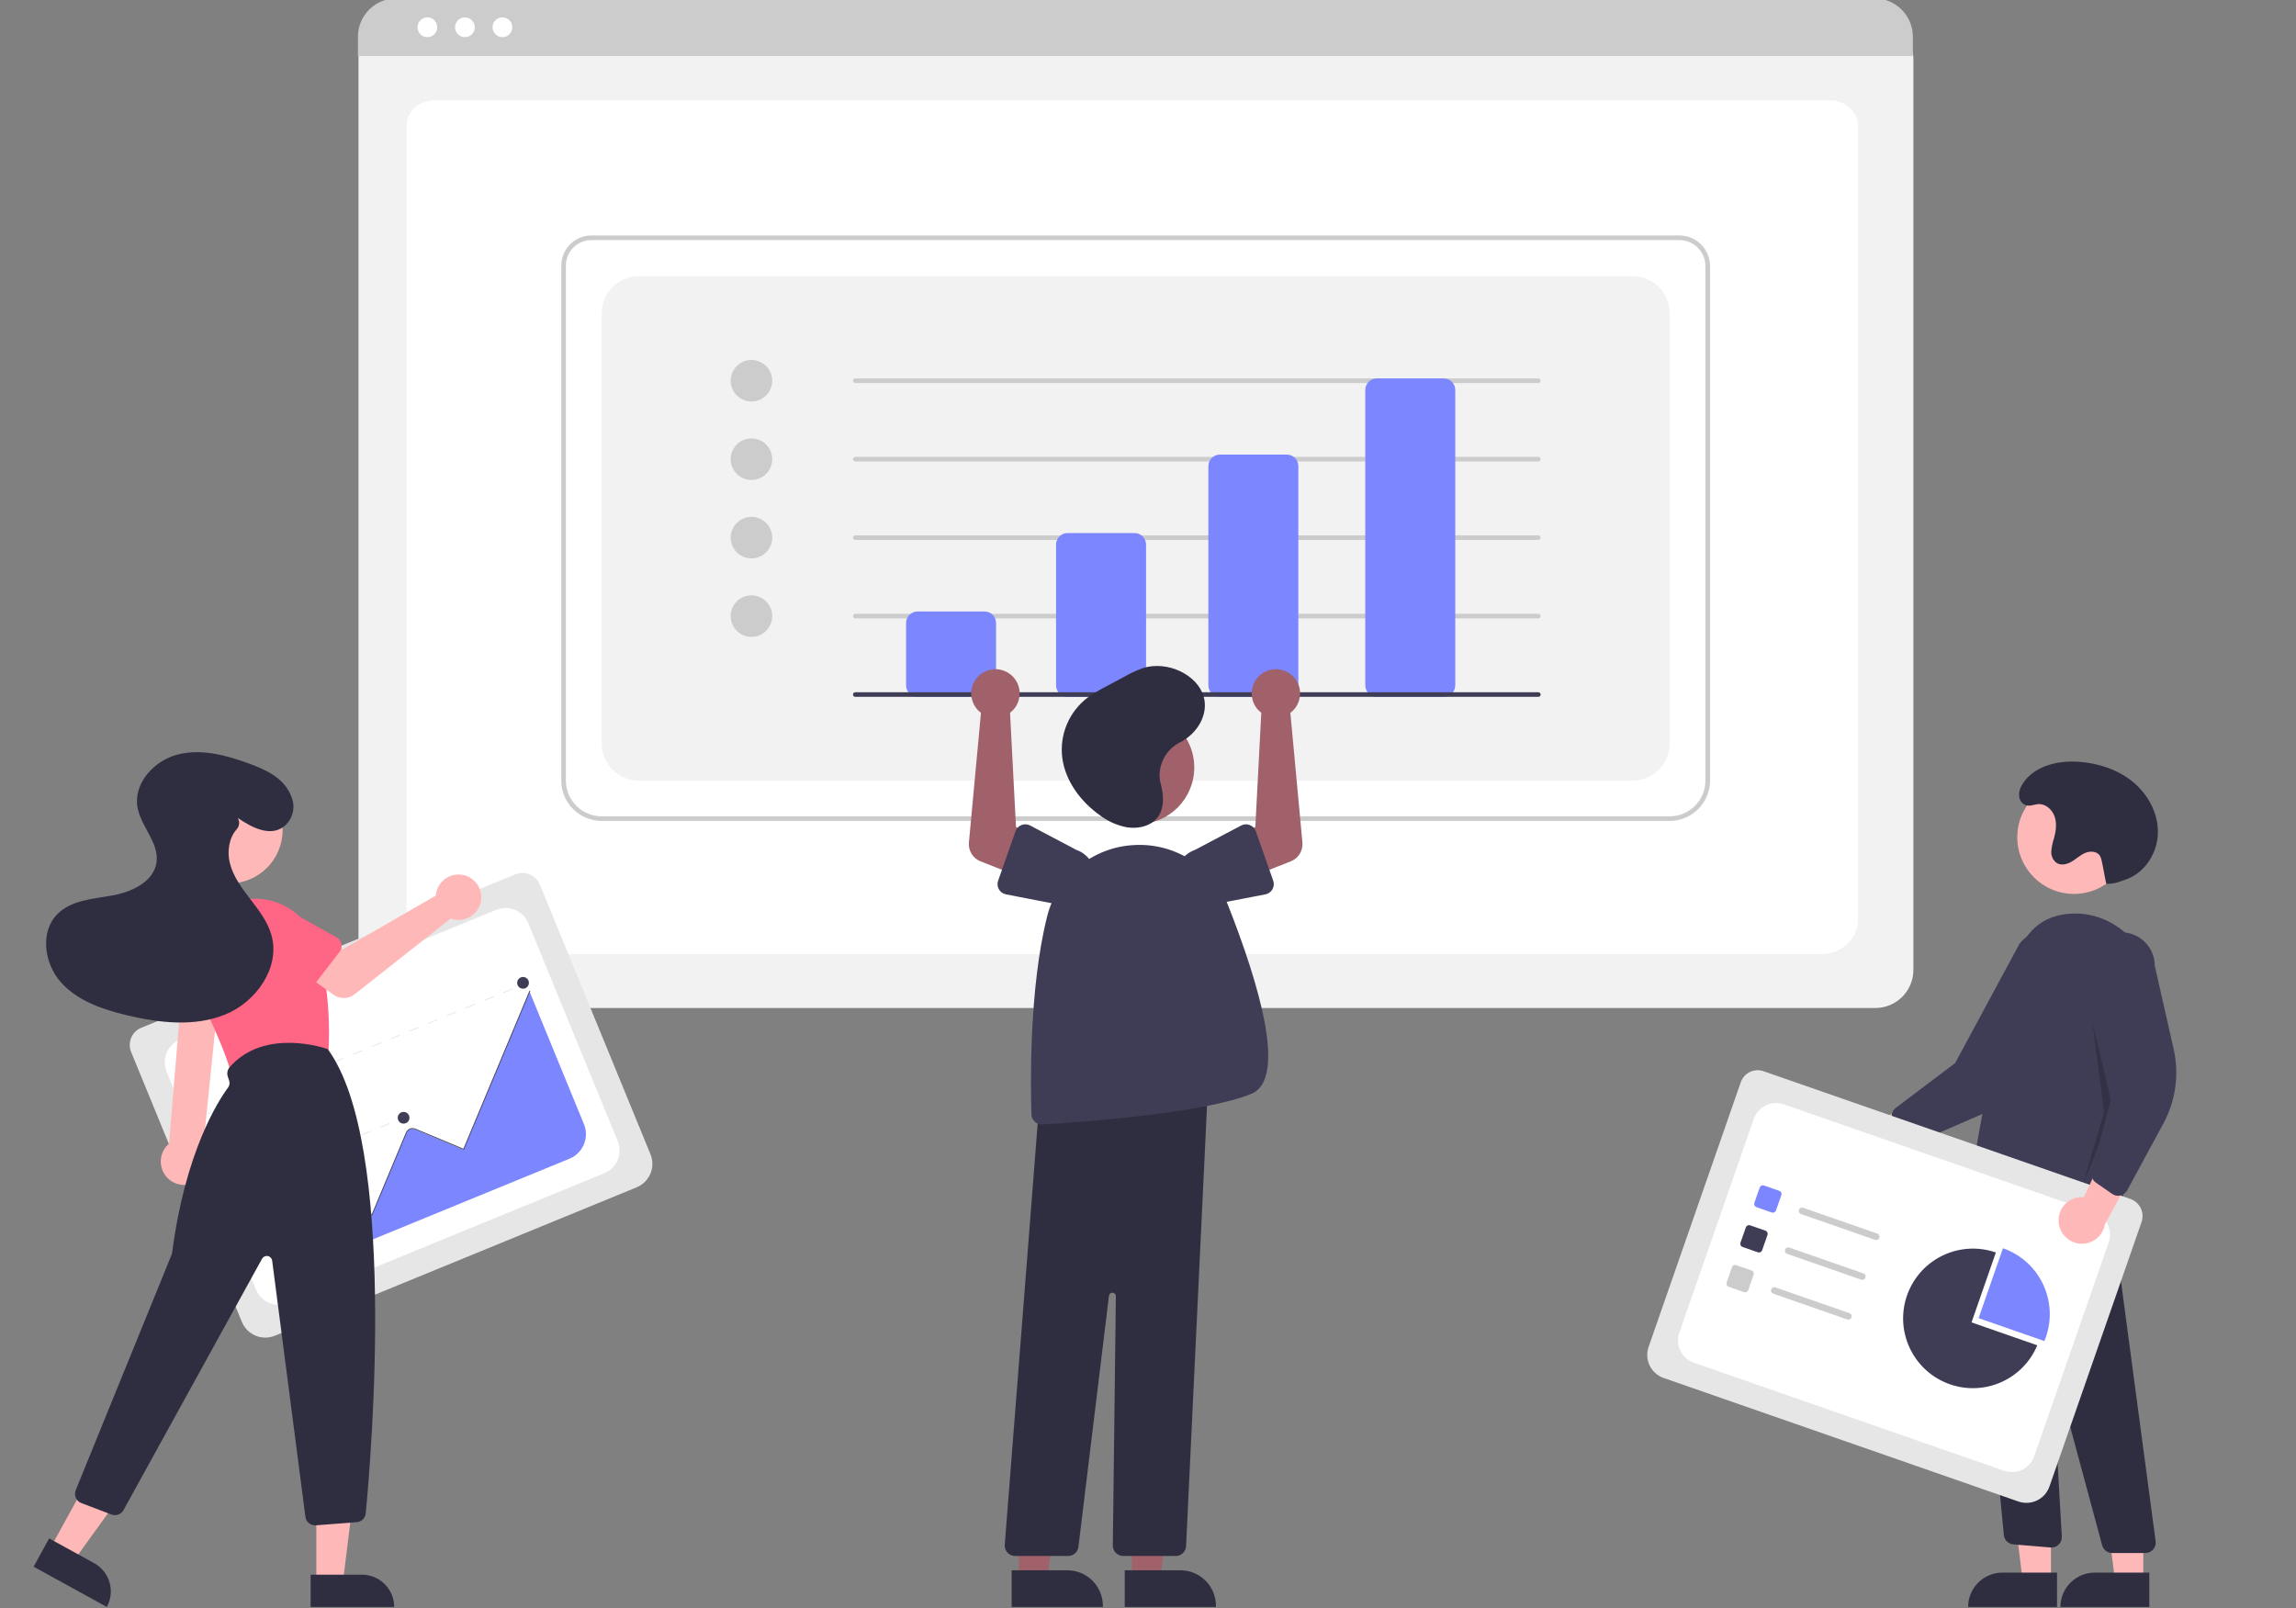 <?xml version="1.0" encoding="UTF-8"?>
<!-- Generated by Pixelmator Pro 3.7 -->
<svg width="995" height="697" viewBox="0 0 995 697" xmlns="http://www.w3.org/2000/svg">
    <rect x="0" y="0" width="995" height="697" fill="#808080" stroke="none"/>
    <path id="Trazado" fill="#f2f2f2" stroke="none" d="M 812.689 436.867 L 171.85 436.867 C 162.742 436.857 155.36 429.475 155.35 420.367 L 155.35 25.213 C 155.358 18.54 160.765 13.132 167.438 13.125 L 816.891 13.125 C 823.68 13.132 829.181 18.634 829.189 25.422 L 829.189 420.367 C 829.178 429.475 821.797 436.857 812.689 436.867 Z"/>
    <path id="path1" fill="#ffffff" stroke="none" d="M 789.311 413.5 L 192.067 413.5 C 183.312 413.5 176.189 406.83 176.189 398.632 L 176.189 54.527 C 176.189 48.447 181.467 43.5 187.955 43.5 L 793.228 43.5 C 799.823 43.5 805.189 48.528 805.189 54.708 L 805.189 398.632 C 805.189 406.83 798.066 413.5 789.311 413.5 Z"/>
    <path id="path2" fill="#cccccc" stroke="none" d="M 828.959 24.269 L 155.119 24.269 L 155.119 15.869 C 155.132 6.73 162.54 -0.673 171.679 -0.681 L 812.399 -0.681 C 821.538 -0.674 828.946 6.73 828.959 15.869 Z"/>
    <path id="path3" fill="#ffffff" stroke="none" d="M 189.497 11.819 C 189.497 14.185 187.58 16.102 185.214 16.102 C 182.848 16.102 180.93 14.185 180.93 11.819 C 180.93 9.453 182.848 7.536 185.214 7.536 C 187.58 7.536 189.497 9.453 189.497 11.819 Z"/>
    <path id="path4" fill="#ffffff" stroke="none" d="M 205.756 11.819 C 205.756 14.185 203.838 16.102 201.473 16.102 C 199.107 16.102 197.189 14.185 197.189 11.819 C 197.189 9.453 199.107 7.536 201.473 7.536 C 203.838 7.536 205.756 9.453 205.756 11.819 Z"/>
    <path id="path5" fill="#ffffff" stroke="none" d="M 222.015 11.819 C 222.015 14.185 220.097 16.102 217.731 16.102 C 215.366 16.102 213.448 14.185 213.448 11.819 C 213.448 9.453 215.366 7.536 217.731 7.536 C 220.097 7.536 222.015 9.453 222.015 11.819 Z"/>
    <path id="path6" fill="#cccccc" stroke="none" d="M 723.573 355.788 L 260.734 355.788 C 251.074 355.777 243.245 347.949 243.234 338.288 L 243.234 115.134 C 243.242 107.909 249.097 102.054 256.322 102.046 L 727.776 102.046 C 735.116 102.054 741.064 108.003 741.073 115.343 L 741.073 338.288 C 741.062 347.949 733.233 355.777 723.573 355.788 Z M 256.322 104.046 C 250.201 104.053 245.241 109.013 245.234 115.134 L 245.234 338.288 C 245.244 346.845 252.178 353.778 260.734 353.788 L 723.573 353.788 C 732.129 353.778 739.063 346.844 739.073 338.288 L 739.073 115.343 C 739.066 109.107 734.012 104.053 727.776 104.046 Z"/>
    <path id="path7" fill="#f2f2f2" stroke="none" d="M 276.734 338.288 L 707.573 338.288 C 716.409 338.288 723.573 331.125 723.573 322.288 L 723.573 135.74 C 723.573 126.904 716.409 119.74 707.573 119.74 L 276.734 119.74 C 267.898 119.74 260.734 126.904 260.734 135.74 L 260.734 322.288 C 260.734 331.125 267.898 338.288 276.734 338.288 Z"/>
    <path id="path8" fill="#cccccc" stroke="none" d="M 334.654 165.014 C 334.654 169.985 330.624 174.014 325.654 174.014 C 320.683 174.014 316.654 169.985 316.654 165.014 C 316.654 160.044 320.683 156.014 325.654 156.014 C 330.624 156.014 334.654 160.044 334.654 165.014 Z"/>
    <path id="path9" fill="#cccccc" stroke="none" d="M 334.654 199.014 C 334.654 203.985 330.624 208.014 325.654 208.014 C 320.683 208.014 316.654 203.985 316.654 199.014 C 316.654 194.044 320.683 190.014 325.654 190.014 C 330.624 190.014 334.654 194.044 334.654 199.014 Z"/>
    <path id="path10" fill="#cccccc" stroke="none" d="M 334.654 233.014 C 334.654 237.985 330.624 242.014 325.654 242.014 C 320.683 242.014 316.654 237.985 316.654 233.014 C 316.654 228.044 320.683 224.014 325.654 224.014 C 330.624 224.014 334.654 228.044 334.654 233.014 Z"/>
    <path id="path11" fill="#cccccc" stroke="none" d="M 334.654 267.014 C 334.654 271.985 330.624 276.014 325.654 276.014 C 320.683 276.014 316.654 271.985 316.654 267.014 C 316.654 262.044 320.683 258.014 325.654 258.014 C 330.624 258.014 334.654 262.044 334.654 267.014 Z"/>
    <path id="path12" fill="#cccccc" stroke="none" d="M 666.654 166.014 L 370.654 166.014 C 370.101 166.014 369.654 165.566 369.654 165.014 C 369.654 164.462 370.101 164.014 370.654 164.014 L 666.654 164.014 C 667.206 164.014 667.654 164.462 667.654 165.014 C 667.654 165.566 667.206 166.014 666.654 166.014 Z"/>
    <path id="path13" fill="#cccccc" stroke="none" d="M 666.654 200.014 L 370.654 200.014 C 370.101 200.014 369.654 199.566 369.654 199.014 C 369.654 198.462 370.101 198.014 370.654 198.014 L 666.654 198.014 C 667.206 198.014 667.654 198.462 667.654 199.014 C 667.654 199.566 667.206 200.014 666.654 200.014 Z"/>
    <path id="path14" fill="#cccccc" stroke="none" d="M 666.654 234.014 L 370.654 234.014 C 370.101 234.014 369.654 233.566 369.654 233.014 C 369.654 232.462 370.101 232.014 370.654 232.014 L 666.654 232.014 C 667.206 232.014 667.654 232.462 667.654 233.014 C 667.654 233.566 667.206 234.014 666.654 234.014 Z"/>
    <path id="path15" fill="#cccccc" stroke="none" d="M 666.654 268.014 L 370.654 268.014 C 370.101 268.014 369.654 267.566 369.654 267.014 C 369.654 266.462 370.101 266.014 370.654 266.014 L 666.654 266.014 C 667.206 266.014 667.654 266.462 667.654 267.014 C 667.654 267.566 667.206 268.014 666.654 268.014 Z"/>
    <path id="path16" fill="#7c86ff" stroke="none" d="M 426.654 302.014 L 397.654 302.014 C 394.893 302.011 392.657 299.774 392.654 297.014 L 392.654 270.014 C 392.657 267.254 394.893 265.017 397.654 265.014 L 426.654 265.014 C 429.414 265.017 431.65 267.254 431.654 270.014 L 431.654 297.014 C 431.65 299.774 429.414 302.011 426.654 302.014 Z"/>
    <path id="path17" fill="#7c86ff" stroke="none" d="M 491.654 302.014 L 462.654 302.014 C 459.893 302.011 457.657 299.774 457.654 297.014 L 457.654 236.014 C 457.657 233.254 459.893 231.017 462.654 231.014 L 491.654 231.014 C 494.414 231.017 496.65 233.254 496.654 236.014 L 496.654 297.014 C 496.65 299.774 494.414 302.011 491.654 302.014 Z"/>
    <path id="path18" fill="#7c86ff" stroke="none" d="M 557.654 302.014 L 528.654 302.014 C 525.893 302.011 523.657 299.774 523.654 297.014 L 523.654 202.014 C 523.657 199.254 525.893 197.017 528.654 197.014 L 557.654 197.014 C 560.414 197.017 562.65 199.254 562.654 202.014 L 562.654 297.014 C 562.65 299.774 560.414 302.011 557.654 302.014 Z"/>
    <path id="path19" fill="#7c86ff" stroke="none" d="M 625.654 302.014 L 596.654 302.014 C 593.893 302.011 591.657 299.774 591.654 297.014 L 591.654 169.014 C 591.657 166.254 593.893 164.017 596.654 164.014 L 625.654 164.014 C 628.414 164.017 630.65 166.254 630.654 169.014 L 630.654 297.014 C 630.65 299.774 628.414 302.011 625.654 302.014 Z"/>
    <path id="path20" fill="#3f3d56" stroke="none" d="M 666.654 302.014 L 370.654 302.014 C 370.101 302.014 369.654 301.566 369.654 301.014 C 369.654 300.462 370.101 300.014 370.654 300.014 L 666.654 300.014 C 667.206 300.014 667.654 300.462 667.654 301.014 C 667.654 301.566 667.206 302.014 666.654 302.014 Z"/>
    <path id="path21" fill="#ffb8b8" stroke="none" d="M 796.701 488.562 C 798.342 486.079 800.998 484.45 803.955 484.113 C 806.911 483.777 809.865 484.767 812.022 486.818 L 843.777 470.43 L 841.802 488.894 L 811.95 501.626 C 808.181 505.097 802.413 505.2 798.523 501.867 C 794.632 498.534 793.85 492.818 796.701 488.562 Z"/>
    <path id="path22" fill="#3f3d56" stroke="none" d="M 824.024 495.448 C 823.303 494.883 822.772 494.111 822.501 493.237 L 819.975 485.077 C 819.419 483.266 820.053 481.301 821.562 480.156 L 847.299 460.716 L 875.174 409.003 C 878.351 404.912 883.468 402.827 888.599 403.532 C 893.73 404.237 898.095 407.627 900.05 412.423 C 902.004 417.22 901.251 422.694 898.075 426.785 L 882.216 460.255 C 877.404 470.415 869.066 478.48 858.753 482.952 L 828.59 496.035 C 827.417 496.543 826.083 496.528 824.921 495.995 C 824.602 495.849 824.301 495.665 824.024 495.448 Z"/>
    <path id="path23" fill="#ffb8b8" stroke="none" d="M 923.336 362.86 C 923.336 376.425 912.34 387.421 898.775 387.421 C 885.211 387.421 874.214 376.425 874.214 362.86 C 874.214 349.296 885.211 338.299 898.775 338.299 C 912.34 338.299 923.336 349.296 923.336 362.86 Z"/>
    <path id="path24" fill="#ffb8b8" stroke="none" d="M 888.812 685.056 L 876.553 685.055 L 870.722 637.767 L 888.817 637.768 L 888.812 685.056 Z"/>
    <path id="path25" fill="#2f2e41" stroke="none" d="M 867.795 681.552 L 891.439 681.552 L 891.439 681.552 L 891.439 696.439 L 891.439 696.439 L 852.908 696.439 L 852.908 696.439 L 852.908 696.439 C 852.908 692.49 854.477 688.704 857.269 685.912 C 860.06 683.12 863.847 681.552 867.795 681.552 Z"/>
    <path id="path26" fill="#ffb8b8" stroke="none" d="M 928.812 685.058 L 916.553 685.057 L 910.722 637.768 L 928.817 637.77 L 928.812 685.058 Z"/>
    <path id="path27" fill="#2f2e41" stroke="none" d="M 907.795 681.553 L 931.439 681.553 L 931.439 681.553 L 931.439 696.44 L 931.439 696.44 L 892.908 696.44 L 892.908 696.44 L 892.908 696.44 C 892.908 692.492 894.477 688.706 897.269 685.914 C 900.06 683.122 903.847 681.553 907.795 681.553 Z"/>
    <path id="path28" fill="#2f2e41" stroke="none" d="M 929.708 673.058 L 915.341 673.058 C 913.308 673.055 911.528 671.691 910.996 669.729 L 890.317 593.027 C 890.25 592.78 890.007 592.623 889.754 592.664 C 889.501 592.706 889.32 592.932 889.335 593.188 L 893.512 665.93 C 893.587 667.231 893.094 668.501 892.16 669.411 C 891.227 670.32 889.945 670.781 888.646 670.672 L 872.498 669.325 C 870.365 669.143 868.654 667.487 868.402 665.361 L 853.691 512.616 L 859.383 516.032 L 912.712 506.978 L 934.169 667.964 C 934.34 669.25 933.948 670.547 933.094 671.523 C 932.239 672.499 931.005 673.058 929.708 673.058 Z"/>
    <path id="path29" fill="#3f3d56" stroke="none" d="M 871.527 528.738 C 865.643 528.691 859.88 527.069 854.835 524.04 C 853.244 523.098 852.396 521.275 852.699 519.451 C 854.574 507.965 864.383 449.044 873.307 416.922 C 876.942 403.839 884.978 396.793 897.194 395.979 C 915.062 394.807 930.944 408.786 932.597 427.179 C 935.515 459.627 923.664 505.729 918.434 524.044 C 918.022 525.481 916.924 526.619 915.503 527.081 C 914.082 527.543 912.524 527.27 911.346 526.351 L 900.685 518.057 C 899.331 517.023 897.432 517.102 896.169 518.245 C 887.182 526.261 878.646 528.739 871.527 528.738 Z"/>
    <path id="path30" fill="#000000" stroke="none" opacity="0.2" d="M 906.787 443.057 L 915.786 481.058 L 902.784 513.057 L 911.786 482.058 L 906.787 443.057 Z"/>
    <path id="path31" fill="#2f2e41" stroke="none" d="M 912.79 383.058 C 914.975 383.098 917.146 382.706 919.178 381.902 C 920.072 381.558 921 381.275 921.893 380.93 C 929.775 377.885 934.967 369.491 935.153 361.044 C 935.34 352.596 930.965 344.397 924.47 338.994 C 917.974 333.59 909.56 330.815 901.135 330.174 C 892.06 329.482 881.841 331.783 876.769 339.341 C 875.419 341.352 874.475 343.793 875.275 346.222 C 875.515 346.955 875.943 347.613 876.516 348.128 C 878.78 350.143 881.038 348.628 883.347 348.495 C 886.52 348.311 889.37 350.879 890.394 353.888 C 891.419 356.897 890.968 360.21 890.14 363.279 C 889.51 365.126 889.113 367.044 888.958 368.989 C 888.822 370.972 889.721 372.884 891.336 374.044 C 893.319 375.243 895.923 374.549 897.907 373.352 C 899.891 372.156 901.605 370.492 903.749 369.612 C 905.892 368.731 908.771 368.927 910.018 370.879 C 910.415 371.59 910.683 372.364 910.811 373.168 C 911.929 378.263 911.672 377.963 912.79 383.058 Z"/>
    <path id="path32" fill="#e6e6e6" stroke="none" d="M 874.721 650.751 L 720.925 597.19 C 715.431 595.269 712.527 589.263 714.435 583.764 L 754.401 469.006 C 755.808 464.98 760.208 462.853 764.237 464.251 L 923.232 519.622 C 927.327 521.054 929.491 525.53 928.069 529.628 L 888.147 644.261 C 886.226 649.756 880.22 652.659 874.721 650.751 Z"/>
    <path id="path33" fill="#ffffff" stroke="none" d="M 734.049 590.595 L 868.533 637.43 C 873.866 639.287 879.695 636.47 881.552 631.137 L 913.824 538.47 C 915.681 533.137 912.864 527.309 907.531 525.451 L 773.047 478.616 C 767.714 476.759 761.885 479.576 760.028 484.909 L 727.756 577.576 C 726.864 580.137 727.026 582.947 728.206 585.389 C 729.387 587.83 731.488 589.703 734.049 590.595 Z"/>
    <path id="path34" fill="#7c86ff" stroke="none" d="M 767.82 525.488 L 761.16 523.169 C 760.408 522.906 760.011 522.084 760.272 521.332 L 762.591 514.672 C 762.854 513.92 763.676 513.523 764.428 513.784 L 771.088 516.103 C 771.84 516.366 772.237 517.188 771.976 517.94 L 769.657 524.6 C 769.394 525.352 768.572 525.749 767.82 525.488 Z"/>
    <path id="path35" fill="#3f3d56" stroke="none" d="M 761.81 542.745 L 755.15 540.425 C 754.398 540.162 754.001 539.341 754.262 538.588 L 756.582 531.928 C 756.844 531.176 757.666 530.779 758.419 531.04 L 765.079 533.36 C 765.831 533.622 766.228 534.444 765.967 535.196 L 763.647 541.857 C 763.384 542.608 762.563 543.006 761.81 542.745 Z"/>
    <path id="path36" fill="#cccccc" stroke="none" d="M 755.801 560.001 L 749.141 557.681 C 748.389 557.418 747.992 556.597 748.253 555.844 L 750.572 549.184 C 750.835 548.432 751.657 548.035 752.409 548.296 L 759.069 550.616 C 759.821 550.878 760.218 551.7 759.957 552.453 L 757.638 559.113 C 757.375 559.865 756.553 560.262 755.801 560.001 Z"/>
    <path id="path37" fill="#cccccc" stroke="none" d="M 812.574 537.34 L 780.484 526.165 C 779.996 525.996 779.635 525.58 779.538 525.073 C 779.441 524.565 779.622 524.045 780.013 523.708 C 780.404 523.371 780.946 523.269 781.433 523.44 L 813.523 534.616 C 814.011 534.784 814.372 535.201 814.469 535.708 C 814.566 536.215 814.385 536.735 813.994 537.072 C 813.603 537.409 813.061 537.511 812.574 537.34 Z"/>
    <path id="path38" fill="#cccccc" stroke="none" d="M 806.565 554.597 L 774.474 543.421 C 773.722 543.159 773.324 542.336 773.586 541.584 C 773.848 540.832 774.671 540.434 775.423 540.696 L 807.514 551.872 C 808.001 552.041 808.362 552.457 808.459 552.964 C 808.556 553.471 808.375 553.991 807.984 554.328 C 807.593 554.665 807.052 554.767 806.565 554.597 Z"/>
    <path id="path39" fill="#cccccc" stroke="none" d="M 800.555 571.853 L 768.465 560.677 C 767.712 560.415 767.315 559.593 767.577 558.84 C 767.839 558.088 768.661 557.69 769.414 557.952 L 801.504 569.128 C 802.256 569.39 802.654 570.212 802.392 570.965 C 802.13 571.717 801.307 572.115 800.555 571.853 Z"/>
    <path id="path40" fill="#7c86ff" stroke="none" d="M 885.954 581.202 C 886.187 580.641 886.408 580.071 886.61 579.49 C 892.103 563.719 883.77 546.481 867.999 540.989 L 857.451 571.276 Z"/>
    <path id="path41" fill="#3f3d56" stroke="none" d="M 854.384 573.118 L 864.931 542.831 C 849.385 537.417 832.364 545.433 826.636 560.866 C 820.908 576.3 828.579 593.48 843.894 599.518 C 859.208 605.557 876.54 598.234 882.886 583.045 Z"/>
    <path id="path42" fill="#ffb8b8" stroke="none" d="M 892.145 529.672 C 891.903 526.706 892.988 523.785 895.107 521.695 C 897.226 519.606 900.162 518.562 903.124 518.845 L 917.998 486.353 L 927.839 502.101 L 912.206 530.542 C 911.382 535.598 906.907 539.239 901.789 539.017 C 896.671 538.795 892.528 534.78 892.145 529.672 Z"/>
    <path id="path43" fill="#3f3d56" stroke="none" d="M 917.894 518.229 C 916.978 518.229 916.084 517.95 915.331 517.429 L 908.308 512.567 C 906.753 511.485 906.039 509.548 906.52 507.716 L 914.775 476.535 L 904.796 418.642 C 904.765 413.459 907.503 408.654 911.978 406.039 C 916.453 403.424 921.984 403.397 926.484 405.968 C 930.985 408.54 933.77 413.319 933.788 418.502 L 941.965 454.625 C 944.449 465.589 942.865 477.081 937.51 486.964 L 921.849 515.872 C 921.239 516.996 920.181 517.808 918.938 518.106 C 918.596 518.188 918.246 518.229 917.894 518.229 Z"/>
    <path id="path44" fill="#a0616a" stroke="none" d="M 490.541 684.558 L 502.801 684.557 L 508.633 637.27 L 490.539 637.27 L 490.541 684.558 Z"/>
    <path id="path45" fill="#2f2e41" stroke="none" d="M 487.414 680.555 L 511.558 680.554 L 511.559 680.554 C 515.64 680.554 519.553 682.175 522.439 685.061 C 525.324 687.946 526.945 691.86 526.945 695.941 L 526.945 696.441 L 487.415 696.442 Z"/>
    <path id="path46" fill="#a0616a" stroke="none" d="M 441.541 684.558 L 453.801 684.557 L 459.633 637.27 L 441.539 637.27 L 441.541 684.558 Z"/>
    <path id="path47" fill="#2f2e41" stroke="none" d="M 438.414 680.555 L 462.558 680.554 L 462.559 680.554 C 466.64 680.554 470.553 682.175 473.439 685.061 C 476.324 687.946 477.945 691.86 477.945 695.941 L 477.945 696.441 L 438.415 696.442 Z"/>
    <path id="path48" fill="#a0616a" stroke="none" d="M 517.549 332.616 C 517.549 346.181 506.553 357.177 492.988 357.177 C 479.424 357.177 468.427 346.181 468.427 332.616 C 468.427 319.051 479.424 308.055 492.988 308.055 C 506.553 308.055 517.549 319.051 517.549 332.616 Z"/>
    <path id="path49" fill="#2f2e41" stroke="none" d="M 509.505 674.352 L 486.754 674.352 C 485.551 674.352 484.398 673.87 483.553 673.014 C 482.707 672.159 482.24 671 482.254 669.797 L 483.576 561.766 C 483.586 560.969 482.972 560.304 482.177 560.25 C 481.382 560.197 480.684 560.775 480.587 561.566 L 467.347 670.396 C 467.07 672.653 465.154 674.35 462.88 674.352 L 439.91 674.352 C 438.656 674.352 437.458 673.828 436.607 672.908 C 435.755 671.987 435.326 670.752 435.424 669.501 L 450.592 475.426 L 451.004 475.381 L 523.633 467.537 L 514 670.066 C 513.888 672.466 511.908 674.355 509.505 674.352 Z"/>
    <path id="path50" fill="#3f3d56" stroke="none" d="M 451.476 487.34 C 449.05 487.335 447.066 485.406 446.992 482.982 C 446.595 470.71 445.916 428.249 453.814 397.076 C 458.239 379.592 473.59 367.066 491.606 366.238 L 491.606 366.238 C 509.32 365.27 525.662 375.756 532.165 392.261 C 545.44 425.964 557.983 467.507 542.346 474.023 C 521.851 482.562 467.822 486.368 451.752 487.331 C 451.659 487.337 451.567 487.34 451.476 487.34 Z"/>
    <path id="path51" fill="#a0616a" stroke="none" d="M 545.347 307.792 C 545.733 308.188 546.149 308.554 546.593 308.885 L 544.015 358.411 L 533.29 363.902 L 539.461 381.169 L 559.391 373.295 C 562.698 371.988 564.746 368.655 564.417 365.114 L 559.195 308.935 C 562.694 306.325 564.212 301.822 563.008 297.627 C 561.805 293.432 558.131 290.419 553.781 290.06 C 549.432 289.701 545.314 292.071 543.439 296.012 C 541.564 299.954 542.324 304.644 545.347 307.792 Z"/>
    <path id="path52" fill="#3f3d56" stroke="none" d="M 544.218 360.255 L 551.762 381.694 C 552.197 382.928 552.072 384.29 551.421 385.425 C 550.771 386.561 549.658 387.356 548.373 387.605 L 526.128 391.913 C 519.617 394.164 512.512 390.72 510.244 384.215 C 507.977 377.71 511.401 370.596 517.9 368.311 L 537.874 357.768 C 539.031 357.158 540.397 357.081 541.615 357.559 C 542.834 358.036 543.784 359.02 544.218 360.255 Z"/>
    <path id="path53" fill="#a0616a" stroke="none" d="M 438.96 307.792 C 438.574 308.188 438.158 308.554 437.714 308.885 L 440.293 358.411 L 451.017 363.902 L 444.846 381.169 L 424.916 373.295 C 421.609 371.988 419.561 368.655 419.891 365.114 L 425.112 308.935 C 421.613 306.325 420.095 301.822 421.299 297.627 C 422.502 293.432 426.176 290.419 430.526 290.06 C 434.875 289.701 438.993 292.071 440.868 296.012 C 442.743 299.954 441.983 304.644 438.96 307.792 Z"/>
    <path id="path54" fill="#3f3d56" stroke="none" d="M 442.692 357.559 C 443.91 357.081 445.276 357.157 446.433 357.768 L 466.407 368.311 C 472.906 370.596 476.331 377.71 474.063 384.215 C 471.795 390.72 464.691 394.164 458.179 391.913 L 435.934 387.605 C 434.649 387.356 433.537 386.561 432.886 385.425 C 432.235 384.29 432.111 382.928 432.545 381.694 L 440.089 360.255 C 440.523 359.02 441.473 358.036 442.692 357.559 Z"/>
    <path id="path55" fill="#2f2e41" stroke="none" d="M 502.527 336.803 C 502.264 330.401 505.811 324.449 511.568 321.635 C 519.034 317.781 523.724 309.56 521.669 302.053 C 519.038 292.444 505.96 286.212 495.364 289.518 C 492.496 290.536 489.73 291.822 487.103 293.357 L 480.18 297.068 C 477.222 298.549 474.371 300.232 471.646 302.106 C 463.332 308.233 459.013 318.399 460.375 328.636 C 461.739 338.405 468.136 347.364 476.893 353.497 C 480.242 356 484.11 357.719 488.212 358.528 C 492.409 359.22 497.082 358.434 500.151 355.823 C 504.948 351.744 504.452 344.913 502.901 339.207 C 502.696 338.42 502.571 337.615 502.527 336.803 Z"/>
    <path id="path56" fill="#e6e6e6" stroke="none" d="M 275.91 514.573 L 119.133 578.89 C 113.526 581.182 107.123 578.504 104.817 572.903 L 56.825 455.92 C 55.146 451.813 57.108 447.122 61.211 445.433 L 223.288 378.941 C 227.466 377.233 232.239 379.229 233.957 383.403 L 281.896 500.257 C 284.189 505.863 281.511 512.267 275.91 514.573 Z"/>
    <path id="path57" fill="#ffffff" stroke="none" d="M 124.811 564.701 L 261.902 508.46 C 267.338 506.23 269.937 500.015 267.707 494.578 L 228.954 400.115 C 226.724 394.679 220.509 392.08 215.073 394.31 L 77.982 450.551 C 75.371 451.622 73.293 453.687 72.205 456.29 C 71.116 458.893 71.106 461.822 72.177 464.433 L 110.93 558.896 C 112.001 561.506 114.065 563.585 116.668 564.673 C 119.272 565.762 122.201 565.772 124.811 564.701 Z"/>
    <path id="path58" fill="#e6e6e6" stroke="none" d="M 226.181 426.704 L 228.197 425.877 L 228.334 426.213 L 226.319 427.04 Z"/>
    <path id="path59" fill="#e6e6e6" stroke="none" d="M 222.247 428.71 L 218.175 430.381 L 218.038 430.045 L 222.109 428.374 Z M 214.104 432.051 L 210.032 433.721 L 209.894 433.385 L 213.966 431.715 Z M 205.96 435.392 L 201.888 437.062 L 201.751 436.726 L 205.822 435.056 Z M 197.817 438.733 L 193.745 440.403 L 193.607 440.067 L 197.679 438.397 Z M 189.673 442.074 L 185.601 443.744 L 185.464 443.408 L 189.535 441.738 Z M 181.53 445.414 L 177.458 447.085 L 177.32 446.749 L 181.392 445.078 Z M 173.386 448.755 L 169.314 450.426 L 169.177 450.09 L 173.248 448.419 Z M 165.243 452.096 L 161.171 453.767 L 161.033 453.431 L 165.105 451.76 Z M 157.099 455.437 L 153.027 457.107 L 152.89 456.771 L 156.961 455.101 Z M 148.956 458.778 L 144.884 460.448 L 144.746 460.112 L 148.818 458.442 Z M 140.812 462.119 L 136.74 463.789 L 136.602 463.453 L 140.674 461.783 Z M 132.668 465.46 L 128.597 467.13 L 128.459 466.794 L 132.531 465.124 Z M 124.525 468.8 L 120.453 470.471 L 120.315 470.135 L 124.387 468.464 Z M 116.381 472.141 L 112.31 473.812 L 112.172 473.476 L 116.244 471.805 Z M 108.238 475.482 L 104.166 477.153 L 104.028 476.817 L 108.1 475.146 Z M 100.094 478.823 L 96.023 480.493 L 95.885 480.157 L 99.957 478.487 Z"/>
    <path id="path60" fill="#e6e6e6" stroke="none" d="M 89.798 482.655 L 91.813 481.828 L 91.951 482.164 L 89.935 482.991 Z"/>
    <path id="path61" fill="#e6e6e6" stroke="none" d="M 172.821 485.093 L 174.837 484.266 L 174.975 484.602 L 172.959 485.429 Z"/>
    <path id="path62" fill="#e6e6e6" stroke="none" d="M 168.948 487.074 L 164.936 488.72 L 164.799 488.384 L 168.81 486.739 Z M 160.925 490.366 L 156.914 492.011 L 156.776 491.675 L 160.787 490.03 Z M 152.903 493.657 L 148.891 495.303 L 148.753 494.967 L 152.765 493.321 Z M 144.88 496.948 L 140.869 498.594 L 140.731 498.258 L 144.742 496.612 Z M 136.857 500.24 L 132.846 501.885 L 132.708 501.549 L 136.72 499.904 Z M 128.835 503.531 L 124.824 505.176 L 124.686 504.84 L 128.697 503.195 Z M 120.812 506.822 L 116.801 508.468 L 116.663 508.132 L 120.674 506.486 Z M 112.79 510.113 L 108.779 511.759 L 108.641 511.423 L 112.652 509.777 Z"/>
    <path id="path63" fill="#e6e6e6" stroke="none" d="M 102.614 513.895 L 104.629 513.068 L 104.767 513.404 L 102.752 514.231 Z"/>
    <path id="path64" fill="#e6e6e6" stroke="none" d="M 139.582 515.997 L 141.598 515.17 L 141.736 515.506 L 139.72 516.333 Z"/>
    <path id="path65" fill="#e6e6e6" stroke="none" d="M 135.593 518.026 L 131.466 519.719 L 131.328 519.383 L 135.455 517.69 Z M 127.339 521.412 L 123.212 523.106 L 123.074 522.77 L 127.201 521.076 Z M 119.085 524.799 L 114.958 526.492 L 114.82 526.156 L 118.947 524.463 Z"/>
    <path id="path66" fill="#e6e6e6" stroke="none" d="M 108.678 528.676 L 110.693 527.849 L 110.831 528.185 L 108.815 529.012 Z"/>
    <path id="path67" fill="#e6e6e6" stroke="none" d="M 149.93 541.22 L 151.946 540.394 L 152.083 540.73 L 150.068 541.556 Z"/>
    <path id="path68" fill="#e6e6e6" stroke="none" d="M 145.941 543.25 L 141.814 544.943 L 141.676 544.607 L 145.803 542.914 Z M 137.687 546.636 L 133.56 548.329 L 133.422 547.993 L 137.549 546.3 Z M 129.433 550.022 L 125.306 551.715 L 125.168 551.379 L 129.295 549.686 Z"/>
    <path id="path69" fill="#e6e6e6" stroke="none" d="M 119.025 553.899 L 121.041 553.072 L 121.179 553.408 L 119.163 554.235 Z"/>
    <path id="path70" fill="#7c86ff" stroke="none" d="M 130.632 549.831 L 246.807 502.17 C 252.662 499.761 255.461 493.067 253.065 487.208 L 229.592 429.992 L 229.365 430.093 L 200.856 498.26 L 179.711 489.42 C 178.92 489.087 178.019 489.143 177.276 489.572 C 176.725 489.903 176.299 490.407 176.064 491.005 L 161.122 526.726 L 145.662 520.264 C 144.989 519.982 144.231 519.979 143.555 520.257 C 142.879 520.534 142.341 521.068 142.06 521.742 C 141.961 521.985 132.428 545.373 130.632 549.831 Z"/>
    <path id="path71" fill="#3f3d56" stroke="none" d="M 130.275 550.37 L 129.94 550.23 L 141.894 521.643 C 142.553 520.072 144.36 519.331 145.932 519.987 L 161.087 526.324 L 175.943 490.799 C 176.602 489.228 178.408 488.487 179.981 489.143 L 200.82 497.857 L 229.476 429.334 L 229.811 429.474 L 201.015 498.332 L 179.841 489.478 C 179.175 489.199 178.425 489.196 177.757 489.471 C 177.089 489.745 176.557 490.273 176.278 490.939 L 161.282 526.799 L 145.792 520.322 C 144.405 519.743 142.811 520.397 142.229 521.783 Z"/>
    <path id="path72" fill="#3f3d56" stroke="none" d="M 144.208 515.338 C 144.208 516.742 143.07 517.88 141.667 517.88 C 140.263 517.88 139.125 516.742 139.125 515.338 C 139.125 513.935 140.263 512.797 141.667 512.797 C 143.07 512.797 144.208 513.935 144.208 515.338 Z"/>
    <path id="path73" fill="#3f3d56" stroke="none" d="M 177.447 484.434 C 177.447 485.838 176.309 486.976 174.906 486.976 C 173.502 486.976 172.364 485.838 172.364 484.434 C 172.364 483.03 173.502 481.892 174.906 481.892 C 176.309 481.892 177.447 483.03 177.447 484.434 Z"/>
    <path id="path74" fill="#3f3d56" stroke="none" d="M 229.204 425.955 C 229.204 427.359 228.066 428.497 226.662 428.497 C 225.259 428.497 224.121 427.359 224.121 425.955 C 224.121 424.551 225.259 423.413 226.662 423.413 C 228.066 423.413 229.204 424.551 229.204 425.955 Z"/>
    <path id="path75" fill="#ffb8b8" stroke="none" d="M 84.401 512.454 C 87.076 511.123 89.024 508.676 89.72 505.771 C 90.417 502.866 89.791 499.801 88.011 497.402 L 95.56 423.598 L 79.246 423.598 L 73.247 495.664 C 69.329 498.994 68.521 504.729 71.366 509.013 C 74.212 513.297 79.812 514.775 84.401 512.454 Z"/>
    <path id="path76" fill="#ffb8b8" stroke="none" d="M 122.46 359.787 C 122.46 372.533 112.126 382.867 99.38 382.867 C 86.633 382.867 76.3 372.533 76.3 359.787 C 76.3 347.04 86.633 336.706 99.38 336.706 C 112.126 336.706 122.46 347.04 122.46 359.787 Z"/>
    <path id="path77" fill="#ff6584" stroke="none" d="M 103.725 466.579 C 101.826 466.578 100.161 465.31 99.657 463.479 C 97.808 456.761 92.997 445.402 85.358 429.716 C 81.872 422.544 81.613 414.225 84.646 406.85 C 87.679 399.476 93.716 393.746 101.24 391.103 L 101.24 391.103 C 108.361 388.589 116.197 389.062 122.963 392.417 C 129.73 395.771 134.851 401.721 137.161 408.911 C 143.082 427.474 142.796 447.358 142.399 455.044 C 142.297 456.947 140.939 458.548 139.078 458.958 L 104.632 466.481 C 104.334 466.546 104.03 466.579 103.725 466.579 Z"/>
    <path id="path78" fill="#ffb8b8" stroke="none" d="M 137.082 685.744 L 148.602 685.744 L 154.083 641.307 L 137.08 641.308 L 137.082 685.744 Z"/>
    <path id="path79" fill="#2f2e41" stroke="none" d="M 170.821 696.44 L 134.614 696.442 L 134.614 696.442 L 134.613 682.453 L 134.613 682.453 L 156.831 682.452 C 164.557 682.452 170.821 688.714 170.821 696.44 L 170.821 696.44 L 170.821 696.44 Z"/>
    <path id="path80" fill="#ffb8b8" stroke="none" d="M 21.882 670.814 L 31.978 676.364 L 58.19 640.066 L 43.291 631.874 L 21.882 670.814 Z"/>
    <path id="path81" fill="#2f2e41" stroke="none" d="M 46.294 696.442 L 14.565 678.999 L 14.565 678.999 L 21.305 666.74 L 21.305 666.74 L 40.775 677.444 C 47.545 681.166 50.016 689.672 46.294 696.442 L 46.294 696.442 L 46.294 696.442 Z"/>
    <path id="path82" fill="#2f2e41" stroke="none" d="M 136.544 661.08 C 134.42 661.078 132.627 659.501 132.354 657.395 L 117.946 546.371 C 117.816 545.364 117.053 544.554 116.055 544.365 C 115.057 544.176 114.05 544.649 113.559 545.539 L 53.514 654.479 C 52.49 656.317 50.275 657.13 48.305 656.39 L 35.217 651.404 C 34.154 650.999 33.298 650.182 32.844 649.138 C 32.391 648.095 32.377 646.912 32.806 645.858 L 74.401 543.678 C 74.506 543.418 74.578 543.146 74.613 542.868 C 80.247 499.263 94.582 477.088 98.841 471.331 C 99.472 470.472 99.646 469.359 99.307 468.349 L 98.721 466.593 C 98.245 465.174 98.555 463.61 99.535 462.48 C 114.881 445 141.63 454.538 141.898 454.636 L 142.032 454.686 L 142.116 454.8 C 172.109 495.934 161.02 629.533 158.492 655.897 C 158.298 657.942 156.657 659.55 154.608 659.702 L 136.872 661.068 C 136.762 661.076 136.652 661.08 136.544 661.08 Z"/>
    <path id="path83" fill="#ffb8b8" stroke="none" d="M 189.106 386.596 C 188.991 387.104 188.916 387.619 188.881 388.138 L 148.514 411.425 L 138.702 405.777 L 128.242 419.471 L 144.64 431.158 C 147.362 433.098 151.036 433.008 153.66 430.938 L 195.285 398.1 C 199.132 399.523 203.458 398.419 206.15 395.325 C 208.843 392.231 209.34 387.794 207.399 384.181 C 205.459 380.568 201.485 378.533 197.418 379.07 C 193.352 379.607 190.043 382.603 189.106 386.596 Z"/>
    <path id="path84" fill="#ff6584" stroke="none" d="M 147.165 412.528 L 134.118 429.437 C 133.367 430.411 132.229 431.009 131.001 431.076 C 129.774 431.144 128.577 430.673 127.724 429.788 L 112.955 414.45 C 107.852 410.467 106.935 403.106 110.905 397.992 C 114.874 392.879 122.233 391.942 127.357 395.897 L 145.882 406.255 C 146.955 406.855 147.713 407.893 147.96 409.098 C 148.206 410.303 147.916 411.555 147.165 412.528 Z"/>
    <path id="path85" fill="#ff6584" stroke="none" d="M 96.598 441.906 L 75.581 438.111 C 74.371 437.892 73.316 437.158 72.69 436.099 C 72.065 435.04 71.932 433.761 72.326 432.596 L 79.139 412.423 C 80.325 406.059 86.437 401.855 92.805 403.024 C 99.172 404.193 103.392 410.294 102.24 416.665 L 101.576 437.878 C 101.537 439.107 100.965 440.258 100.009 441.032 C 99.053 441.805 97.808 442.124 96.598 441.906 Z"/>
    <path id="path86" fill="#2f2e41" stroke="none" d="M 103.033 354.478 C 108.965 358.538 116.754 362.711 122.812 358.388 C 126.705 355.423 128.178 350.248 126.431 345.678 C 123.53 337.382 115.559 333.73 107.937 330.93 C 98.028 327.291 87.239 324.395 77.01 327.002 C 66.781 329.608 57.741 339.512 59.588 349.905 C 61.073 358.263 68.956 365.217 67.837 373.632 C 66.711 382.101 57.187 386.559 48.779 388.072 C 40.371 389.586 30.962 390.072 24.919 396.111 C 17.21 403.816 19.135 417.587 26.389 425.721 C 33.642 433.855 44.588 437.543 55.194 440.049 C 69.247 443.37 84.446 445.116 97.793 439.604 C 111.14 434.092 121.526 419.255 117.659 405.343 C 116.026 399.466 112.179 394.499 108.461 389.664 C 104.743 384.829 100.978 379.773 99.56 373.841 C 98.378 368.897 99.253 363.157 102.531 359.449 C 103.754 358.118 103.98 356.149 103.09 354.576 Z"/>
</svg>
